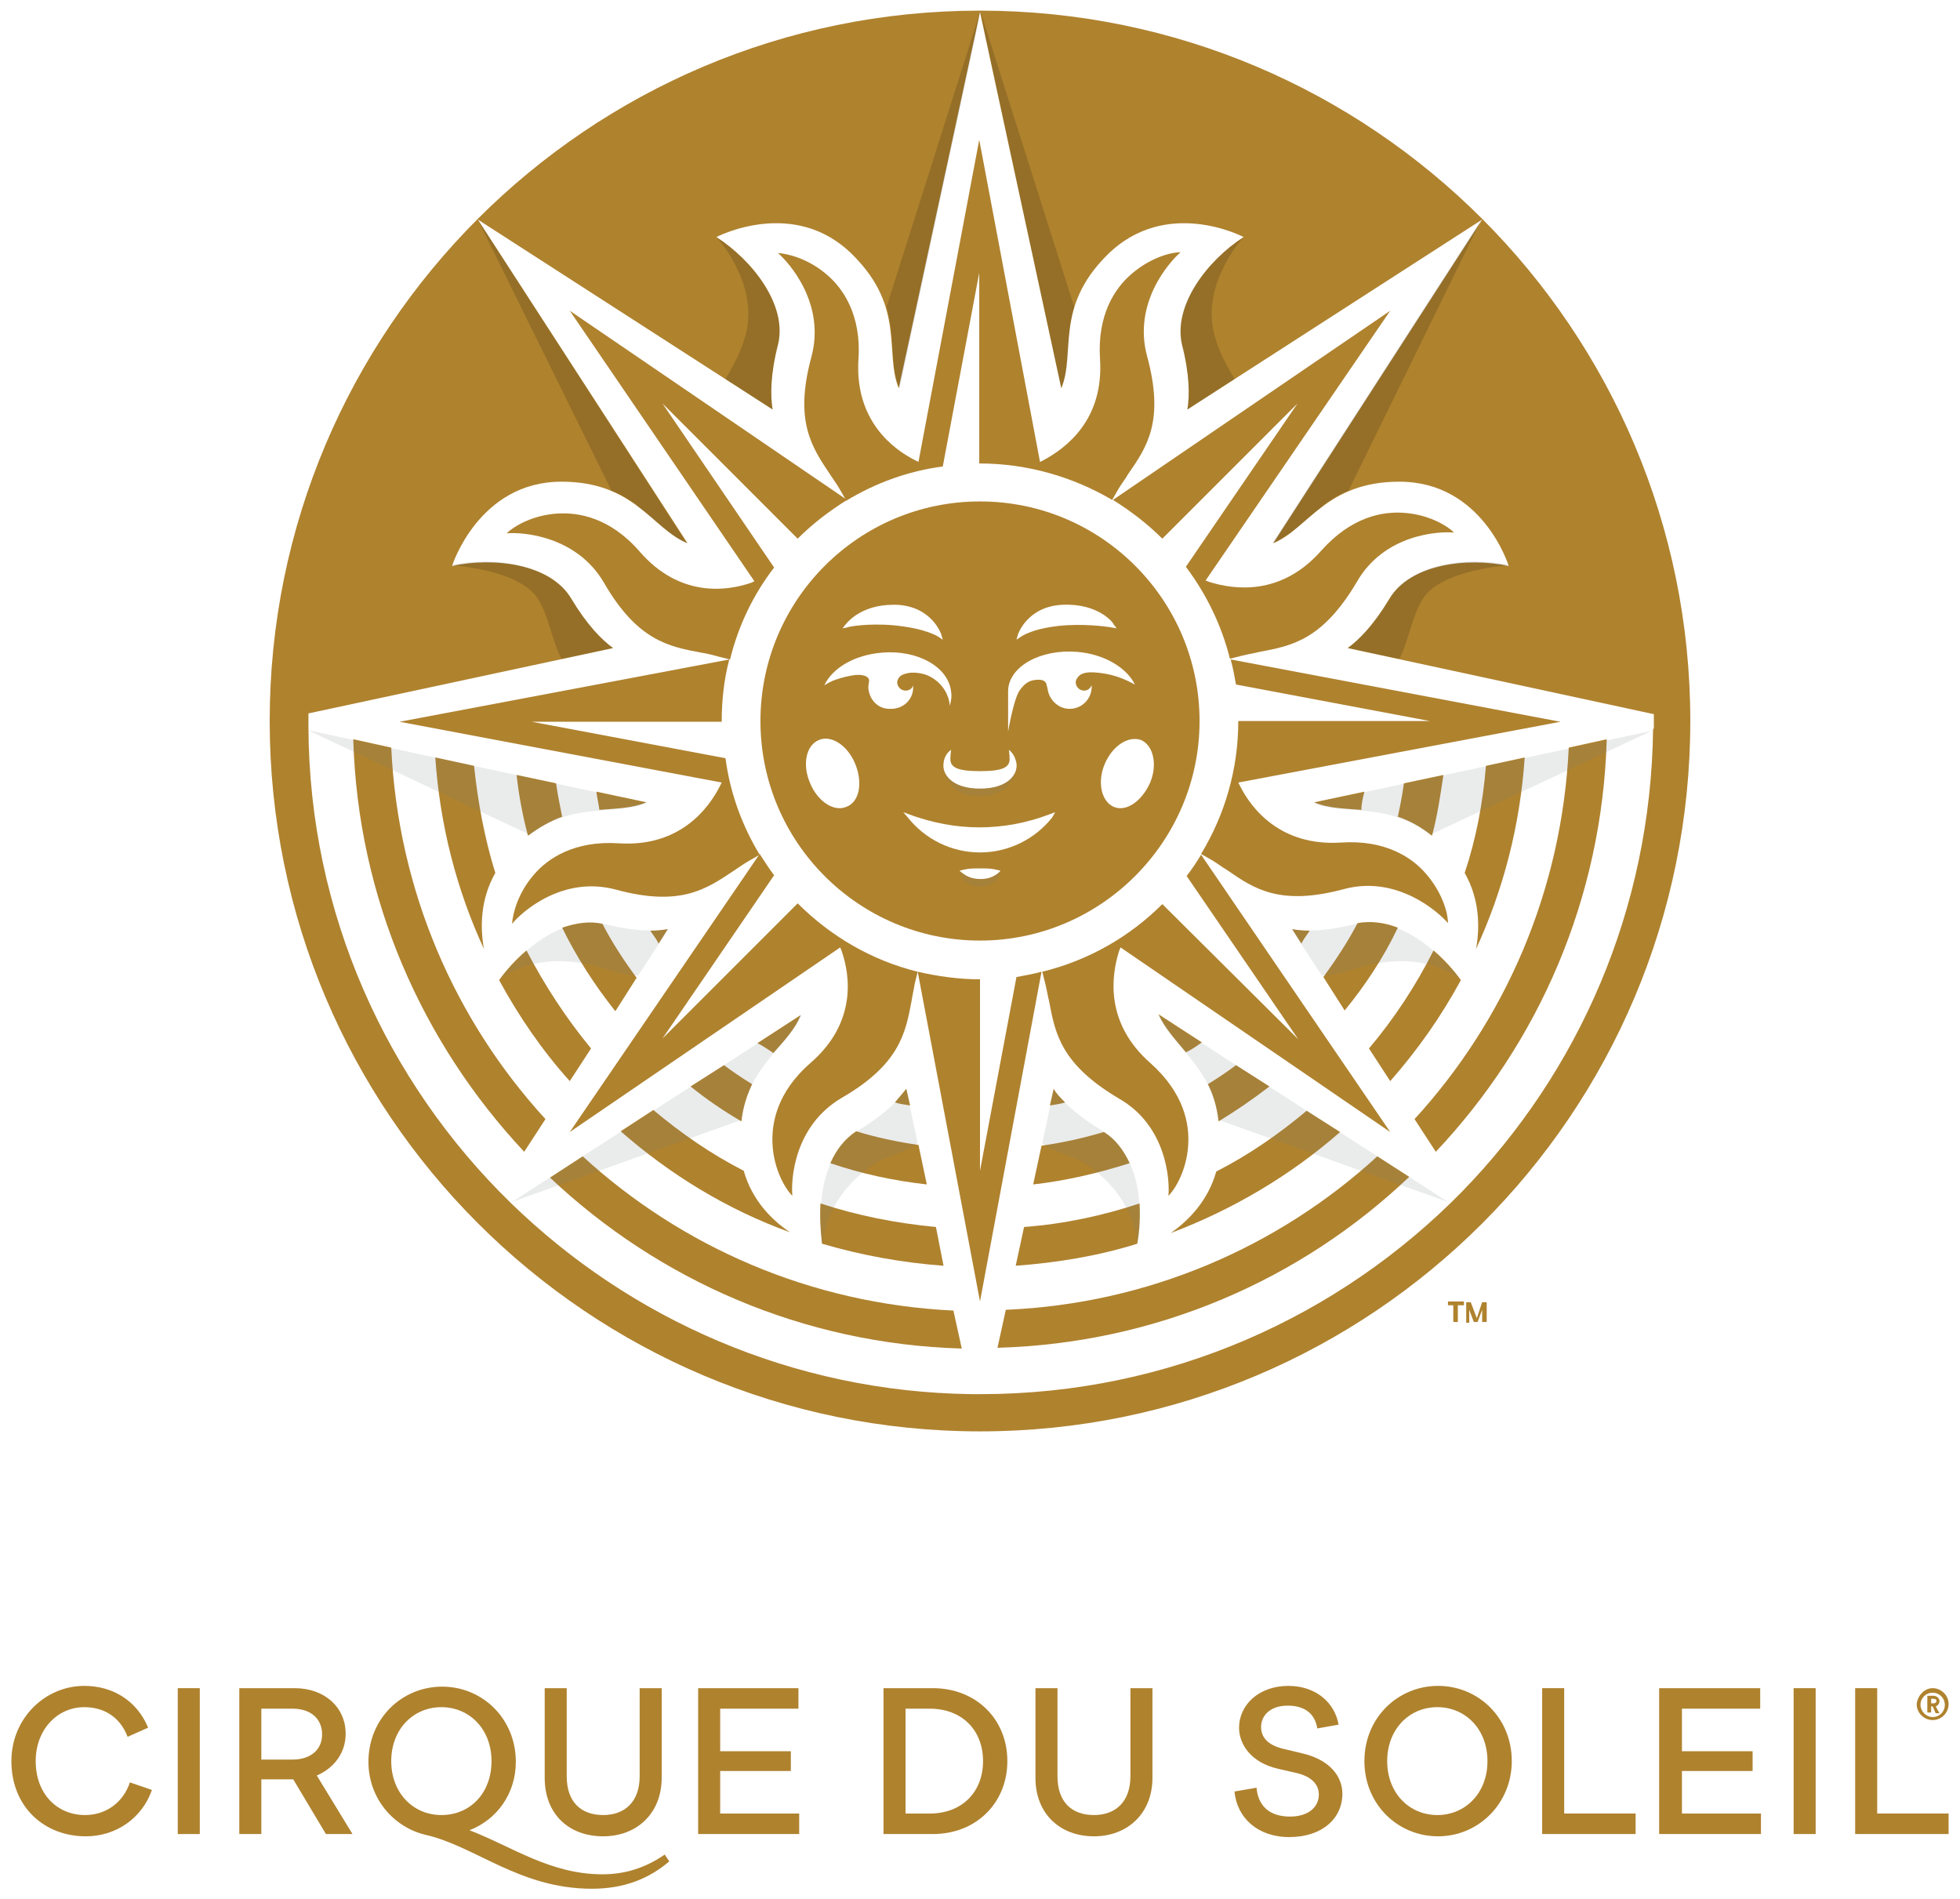 <?xml version="1.0" encoding="utf-8"?>
<!-- Generator: Adobe Illustrator 22.1.0, SVG Export Plug-In . SVG Version: 6.00 Build 0)  -->
<svg version="1.1" id="Layer_1" xmlns="http://www.w3.org/2000/svg" xmlns:xlink="http://www.w3.org/1999/xlink" x="0px" y="0px"
	  width="258" height="250" viewBox="0 0 258 250" style="enable-background:new 0 0 258 250;" xml:space="preserve">
<style type="text/css">
	.st0{fill:#AF822E;}
	.st1{opacity:0.15;}
	.st2{opacity:0.15;fill:#77787B;}
</style>
<g>
	<g>
		<path class="st0" d="M1.5,231.8c0-5.6,4.4-9.9,9.6-9.9c3.7,0,6.9,1.9,8.4,5.5l-2.7,1.2c-1-2.6-3.1-3.9-5.7-3.9
			c-3.6,0-6.4,3-6.4,7.1c0,4.3,2.8,7.1,6.5,7.1c2.7,0,5-1.6,5.9-4.3l2.9,1c-1.3,3.7-4.7,6.1-8.7,6.1C5.8,241.7,1.5,237.8,1.5,231.8z
			"/>
		<path class="st0" d="M23.4,222.2h2.9v19.2h-2.9V222.2z"/>
		<path class="st0" d="M31.5,222.2h7.3c3.9,0,6.7,2.5,6.7,6c0,2.5-1.5,4.5-3.8,5.5l4.7,7.7h-3.5l-4.3-7.2h-4.2v7.2h-2.9V222.2z
			 M34.4,224.9v6.7h4.1c2.5,0,3.9-1.4,3.9-3.3c0-2-1.4-3.4-3.9-3.4H34.4z"/>
		<path class="st0" d="M77.9,248.6c-9.5,0-15.3-5.6-21.9-7.1c-4.2-1-7.5-4.8-7.5-9.6c0-5.7,4.4-9.9,9.7-9.9s9.7,4.2,9.7,9.9
			c0,4.2-2.5,7.6-6.1,9c5.5,2.1,10.6,5.8,17.5,5.8c2.9,0,5.6-0.8,8.2-2.6l0.6,0.9C85.5,247.2,82.3,248.6,77.9,248.6z M64.7,231.8
			c0-4.2-2.9-7.1-6.6-7.1c-3.7,0-6.6,2.9-6.6,7.1c0,4.2,2.9,7.1,6.6,7.1C61.9,238.9,64.7,236,64.7,231.8z"/>
		<path class="st0" d="M71.7,234v-11.8h2.9v11.6c0,3.3,1.8,5.1,4.8,5.1c2.9,0,4.8-1.8,4.8-5.1v-11.6h2.9V234c0,4.7-3.3,7.7-7.7,7.7
			C74.9,241.7,71.7,238.8,71.7,234z"/>
		<path class="st0" d="M91.9,222.2h13.2v2.7H94.8v5.6h9.3v2.6h-9.3v5.6h10.4v2.7H91.9V222.2z"/>
		<path class="st0" d="M116.3,222.2h6.5c5.6,0,9.8,4,9.8,9.6c0,5.5-4.1,9.6-9.8,9.6h-6.5V222.2z M119.2,224.9v13.8h3.2
			c4.2,0,7-2.8,7-6.9c0-4.1-2.8-6.9-7-6.9H119.2z"/>
		<path class="st0" d="M136.3,234v-11.8h2.9v11.6c0,3.3,1.8,5.1,4.8,5.1c2.9,0,4.8-1.8,4.8-5.1v-11.6h2.9V234c0,4.7-3.3,7.7-7.7,7.7
			C139.6,241.7,136.3,238.8,136.3,234z"/>
		<path class="st0" d="M170.8,233.4l-2.6-0.6c-3.5-0.8-5.1-3.2-5.1-5.4c0-2.9,2.5-5.5,6.5-5.5c3.6,0,6.1,2.2,6.6,5.1l-2.8,0.5
			c-0.3-1.9-1.6-3-3.9-3c-2.4,0-3.5,1.4-3.5,2.8c0,1.3,0.8,2.4,3,2.9l2.5,0.6c3.4,0.8,5.2,2.9,5.2,5.3c0,3.2-2.6,5.7-7,5.7
			c-4.2,0-6.9-2.6-7.2-6l2.9-0.5c0.2,2.3,1.6,3.8,4.4,3.8c2.5,0,3.8-1.3,3.8-2.9C173.6,235,172.8,233.9,170.8,233.4z"/>
		<path class="st0" d="M179.6,231.8c0-5.7,4.4-9.9,9.7-9.9s9.7,4.2,9.7,9.9c0,5.6-4.4,9.9-9.7,9.9S179.6,237.5,179.6,231.8z
			 M195.8,231.8c0-4.2-2.9-7.1-6.6-7.1s-6.6,2.9-6.6,7.1c0,4.2,2.9,7.1,6.6,7.1S195.8,236,195.8,231.8z"/>
		<path class="st0" d="M203,222.2h2.9v16.5h9.4v2.7H203V222.2z"/>
		<path class="st0" d="M218.5,222.2h13.2v2.7h-10.3v5.6h9.3v2.6h-9.3v5.6h10.4v2.7h-13.4V222.2z"/>
		<path class="st0" d="M236.1,222.2h2.9v19.2h-2.9V222.2z"/>
		<path class="st0" d="M244.2,222.2h2.9v16.5h9.4v2.7h-12.3V222.2z"/>
	</g>
	<g>
		<path class="st0" d="M254.4,222.2c1.1,0,2.1,0.9,2.1,2.1c0,1.1-0.9,2.1-2.1,2.1c-1.1,0-2.1-0.9-2.1-2.1
			C252.4,223.2,253.3,222.2,254.4,222.2z M254.4,226c0.9,0,1.6-0.7,1.6-1.6c0-0.9-0.7-1.6-1.6-1.6c-0.9,0-1.6,0.7-1.6,1.6
			C252.8,225.2,253.5,226,254.4,226z M254.4,224.6h-0.2v0.8h-0.5v-2.2h0.8c0.4,0,0.8,0.3,0.8,0.7c0,0.3-0.2,0.6-0.5,0.7l0.5,0.9
			h-0.5L254.4,224.6z M254.5,224.2c0.2,0,0.4-0.1,0.4-0.3c0-0.2-0.1-0.3-0.4-0.3h-0.3v0.6H254.5z"/>
	</g>
	<g>
		<g>
			<path class="st0" d="M156.2,115.3l14.7,21.5L153,119c-4.3,4.3-9.7,7.4-15.8,8.9l0.4,1.6c0.2,0.8,0.3,1.5,0.5,2.3
				c0.8,4.3,1.6,8.3,9.2,12.8c6.3,3.6,6.7,10.8,6.5,12.8c1-1,2.4-3.5,2.6-6.6c0.2-2.8-0.5-6.9-5-10.9c-6-5.3-5.1-11.5-4.1-14.7
				l0.2-0.5L183,149l-24.9-36.5C157.5,113.5,156.9,114.4,156.2,115.3z"/>
			<path class="st0" d="M81.1,117.1c8.5,2.3,11.9-0.1,15.5-2.5c0.6-0.4,1.3-0.9,2-1.3l1.4-0.8c-2.3-3.8-3.9-8.1-4.5-12.7l-25.5-4.8
				H95c0,0,0,0,0,0c0-2.8,0.3-5.6,1-8.2l-43.4,8.2l42.4,8l-0.2,0.4c-1.5,3-5.3,8.1-13.3,7.6c-5.9-0.4-9.4,2-11.2,4.1
				c-2.1,2.4-2.8,5.1-2.9,6.5C68.7,120,74.1,115.2,81.1,117.1z"/>
			<path class="st0" d="M110.8,144.5c7.6-4.4,8.4-8.5,9.2-12.8c0.1-0.7,0.3-1.5,0.4-2.2l0.4-1.6c-6.1-1.5-11.5-4.7-15.8-9
				l-17.8,17.8l14.7-21.5c-0.7-0.9-1.3-1.9-1.9-2.8L75,149l35.6-24.3l0.2,0.5c1.1,3.2,2,9.4-4.1,14.7c-4.5,3.9-5.2,8.1-5,10.9
				c0.2,3.1,1.6,5.6,2.6,6.6C104.1,155.3,104.5,148.2,110.8,144.5z"/>
			<path class="st0" d="M108.9,36.2c-2.4-2.1-5.1-2.8-6.5-2.9c1.5,1.3,6.3,6.7,4.4,13.7c-2.3,8.5,0.1,11.9,2.5,15.5
				c0.4,0.6,0.9,1.3,1.3,2l0.8,1.4c3.8-2.3,8.1-3.9,12.7-4.5l4.8-25.5V61h0c6.4,0,12.4,1.8,17.5,4.8l0.8-1.4c0.4-0.7,0.9-1.3,1.3-2
				c2.5-3.6,4.8-7,2.5-15.5c-1.9-7,2.9-12.4,4.4-13.7c-1.4,0-4.1,0.8-6.5,2.9c-2.1,1.8-4.5,5.3-4.1,11.2c0.5,8-4.5,11.7-7.5,13.3
				l-0.4,0.2l-8-42.4l-8,42.4l-0.4-0.2c-3-1.5-8-5.3-7.5-13.3C113.4,41.5,111,38,108.9,36.2z"/>
			<path class="st0" d="M153,70.9l17.8-17.8l-14.7,21.5c2.7,3.6,4.7,7.7,5.8,12.1l1.6-0.4c0.8-0.2,1.5-0.3,2.3-0.5
				c4.3-0.8,8.3-1.6,12.8-9.2c3.6-6.3,10.8-6.7,12.8-6.5c-1-1-3.5-2.4-6.6-2.6c-2.8-0.2-6.9,0.5-10.9,5c-5.3,6-11.5,5.1-14.7,4.1
				l-0.5-0.2L183,40.9l-36.5,24.9C148.9,67.3,151.1,69,153,70.9z"/>
			<path class="st0" d="M137.1,127.9c-1.1,0.3-2.2,0.5-3.3,0.7l-4.8,25.5v-25.2h0c-2.8,0-5.6-0.4-8.2-1l8.2,43.4L137.1,127.9z"/>
			<path class="st0" d="M190.6,121.5c0-1.4-0.8-4.1-2.9-6.5c-1.8-2.1-5.3-4.5-11.2-4.1c-8,0.5-11.8-4.5-13.3-7.5l-0.2-0.4l42.4-8
				L162,86.8c0.3,1.1,0.5,2.2,0.7,3.3l25.5,4.8H163c0,0,0,0,0,0c0,6.4-1.8,12.4-4.9,17.5l1.4,0.8c0.7,0.4,1.3,0.9,2,1.3
				c3.6,2.5,7,4.8,15.5,2.5C183.9,115.2,189.3,120,190.6,121.5z"/>
			<path class="st0" d="M98.9,76.7c-3.2,1.1-9.4,2-14.7-4.1c-3.9-4.5-8.1-5.2-10.9-5c-3.1,0.2-5.6,1.6-6.6,2.6
				c2-0.2,9.2,0.3,12.8,6.5c4.4,7.6,8.5,8.4,12.8,9.2c0.7,0.1,1.5,0.3,2.2,0.5l1.6,0.4c1.1-4.5,3.1-8.6,5.8-12.1L87.2,53.1L105,70.9
				c1.9-1.9,4.1-3.6,6.5-5.1L75,40.9l24.3,35.6L98.9,76.7z"/>
		</g>
		<g>
			<g>
				<path class="st0" d="M90.9,143c2.1,1.7,4.3,3.2,6.7,4.6c0.2-2,0.8-3.6,1.4-4.9c-1.3-0.8-2.5-1.6-3.7-2.5L90.9,143z"/>
				<path class="st0" d="M160.4,147.6c2.3-1.4,4.5-2.9,6.7-4.6l-4.4-2.8c-1.2,0.9-2.4,1.7-3.7,2.5
					C159.7,144.1,160.2,145.7,160.4,147.6z"/>
				<path class="st0" d="M172,146.2c-3.7,3.1-7.6,5.8-11.9,8c-1.1,3.9-3.7,6.5-6,8.1c8.2-3.1,15.8-7.6,22.3-13.3L172,146.2z"/>
				<path class="st0" d="M63.7,124.9c-0.5-2.8-0.5-6.5,1.5-10c-1.4-4.5-2.3-9.3-2.8-14.1l-5.1-1.1C57.9,108.6,60.1,117.1,63.7,124.9
					z"/>
				<path class="st0" d="M68,102c0.3,2.7,0.8,5.4,1.5,8c1.6-1.2,3.1-2,4.5-2.5c-0.3-1.5-0.6-2.9-0.8-4.4L68,102z"/>
				<path class="st0" d="M150,158.4c-4.8,1.6-9.9,2.7-15.2,3.1l-1.1,5.1c5.5-0.4,10.9-1.3,16-2.9C150,162,150.1,160.2,150,158.4z"/>
				<path class="st0" d="M69.3,125.1c-1.4,1.2-2.6,2.5-3.6,3.9c2.6,4.8,5.7,9.3,9.3,13.3l2.8-4.3C74.5,134,71.7,129.7,69.3,125.1z"
					/>
				<path class="st0" d="M74,122.1c1.9,3.9,4.3,7.6,7,11l2.8-4.4c-1.7-2.3-3.2-4.6-4.5-7.1C77.6,121.2,75.8,121.5,74,122.1z"/>
				<path class="st0" d="M184,107.5c1.5,0.5,3,1.3,4.5,2.5c0.7-2.6,1.1-5.3,1.5-8l-5.2,1.1C184.6,104.6,184.3,106.1,184,107.5z"/>
				<path class="st0" d="M109.3,153.1c4.1,1.4,8.3,2.3,12.7,2.8l-1.1-5.2c-2.8-0.4-5.6-1-8.2-1.8
					C111.2,149.9,110.1,151.3,109.3,153.1z"/>
				<path class="st0" d="M51.5,98.4l-5-1.1c0.6,21,9.1,40,22.5,54.3l2.8-4.3C59.9,134.3,52.4,117.3,51.5,98.4z"/>
				<path class="st0" d="M97.9,154.1c-4.3-2.2-8.2-4.9-11.9-8l-4.3,2.8c6.5,5.7,14,10.3,22.3,13.3C101.6,160.6,99,158,97.9,154.1z"
					/>
				<path class="st0" d="M184,122.1c-1.8-0.7-3.6-0.9-5.3-0.6c-1.3,2.5-2.9,4.9-4.5,7.1l2.8,4.4C179.7,129.7,182.1,126.1,184,122.1z
					"/>
				<path class="st0" d="M136,155.9c4.4-0.5,8.6-1.5,12.7-2.8c-0.8-1.7-1.9-3.2-3.4-4.1c-2.7,0.8-5.4,1.4-8.2,1.8L136,155.9z"/>
				<path class="st0" d="M78.9,106.6c2.2-0.2,4.3-0.2,6.2-1l-6.6-1.4C78.6,105,78.8,105.8,78.9,106.6z"/>
				<path class="st0" d="M86.7,124.2l1.2-1.9c-0.7,0.1-1.4,0.2-2.3,0.2C86,123.1,86.4,123.6,86.7,124.2z"/>
				<path class="st0" d="M101.8,138.6c1.5-1.7,2.9-3.2,3.6-5l-5.7,3.7C100.5,137.7,101.2,138.2,101.8,138.6z"/>
				<path class="st0" d="M140.2,145.1c-0.6-0.6-1.2-1.2-1.5-1.8l-0.5,2.2C138.9,145.4,139.6,145.3,140.2,145.1z"/>
				<path class="st0" d="M119.8,145.5l-0.5-2.2c-0.4,0.5-0.9,1.1-1.5,1.8C118.4,145.3,119.1,145.4,119.8,145.5z"/>
				<path class="st0" d="M222.5,94.9c0-51.6-41.9-93.5-93.5-93.5S35.5,43.3,35.5,94.9l0,0c0,0,0,0,0,0c0,51.6,41.9,93.5,93.5,93.5
					S222.5,146.6,222.5,94.9C222.5,94.9,222.5,94.9,222.5,94.9L222.5,94.9z M217.6,96L217.6,96c-0.3,23.7-9.8,45.1-25.2,60.9l0,0
					c0,0,0,0,0,0c-16.1,16.4-38.5,26.6-63.3,26.6l0,0l0,0c-0.4,0-0.8,0-1.2,0l0,0c-23.6-0.3-45-9.9-60.7-25.2l0,0v0
					c-16.3-15.9-26.5-38.1-26.6-62.6c0-0.2,0-0.5,0-0.7c0,0,0,0,0,0c0,0,0,0,0-0.1h0c0-0.3,0-0.7,0-1l40.1-8.6
					c-1.5-1.1-3.4-3-5.5-6.5c-2.7-4.6-10.2-5.5-15.7-4.3c0,0,3.5-11.1,14.4-11.1c9.7,0,11.9,6.2,16.6,8.1L62.9,28.9l38.8,25
					c-0.3-1.8-0.3-4.6,0.7-8.5c1.3-5.2-3.3-11.1-8.1-14.2c0,0,10.3-5.4,18,2.4c6.9,6.9,4.1,12.8,6,17.5L129,1.6l0,0l0,0l10.7,49.5
					c1.9-4.6-0.9-10.6,6-17.5c7.8-7.8,18-2.4,18-2.4c-4.8,3.1-9.3,9-8.1,14.2c1,3.9,1,6.7,0.7,8.5l38.8-25l-27.5,42.6
					c4.6-1.9,6.9-8.1,16.6-8.1c11,0,14.4,11.1,14.4,11.1c-5.6-1.2-13-0.2-15.7,4.3c-2.1,3.5-4,5.4-5.5,6.5l40.3,8.7c0,0.3,0,0.6,0,1
					l0,0c0,0,0,0,0,0.1c0,0.3,0,0.6,0,0.8C217.6,95.9,217.6,96,217.6,96z"/>
				<path class="st0" d="M186.2,147.3l2.8,4.3c13.5-14.3,21.9-33.3,22.5-54.3l-5,1.1C205.6,117.3,198.1,134.3,186.2,147.3z"/>
				<path class="st0" d="M76.7,152.2l-4.3,2.8c14.3,13.5,33.3,21.9,54.2,22.5l-1.1-5C106.7,171.6,89.7,164.1,76.7,152.2z"/>
				<path class="st0" d="M172.4,122.5c-0.9,0-1.7-0.1-2.3-0.2l1.2,1.9C171.6,123.6,172,123.1,172.4,122.5z"/>
				<path class="st0" d="M188.7,125.1c-2.3,4.6-5.2,9-8.5,12.9l2.8,4.3c3.6-4.1,6.7-8.5,9.3-13.3C191.3,127.6,190,126.2,188.7,125.1
					z"/>
				<path class="st0" d="M181.3,152.2c-13,11.9-30.1,19.4-48.9,20.2l-1.1,5c21-0.6,40-9,54.2-22.5L181.3,152.2z"/>
				<path class="st0" d="M200.7,99.7l-5.1,1.1c-0.4,4.9-1.3,9.6-2.8,14.1c2,3.5,2,7.2,1.5,10C197.9,117.1,200.1,108.6,200.7,99.7z"
					/>
				<path class="st0" d="M179.6,104.2l-6.6,1.4c1.8,0.8,3.9,0.8,6.2,1C179.2,105.8,179.4,105,179.6,104.2z"/>
				<path class="st0" d="M158.2,137.2l-5.7-3.7c0.8,1.8,2.2,3.3,3.6,5C156.8,138.2,157.5,137.7,158.2,137.2z"/>
				<path class="st0" d="M123.2,161.5c-5.3-0.5-10.3-1.5-15.2-3.1c-0.1,1.8,0,3.6,0.2,5.3c5.1,1.5,10.5,2.5,16,2.9L123.2,161.5z"/>
			</g>
			<path class="st0" d="M129,66c-16,0-28.9,13-28.9,28.9c0,16,13,28.9,28.9,28.9s28.9-13,28.9-28.9C157.9,79,145,66,129,66z
				 M134,83.5c0,0,1.2-3.7,5.9-3.9c4.7-0.2,6.7,2.4,6.7,2.6l0.4,0.5l-0.6-0.1c0,0-2.7-0.5-6.1-0.3c-4.3,0.3-5.9,1.5-5.9,1.5
				l-0.6,0.4L134,83.5z M129,101.5c3,0,3.9-0.5,3.9-1.6c0-0.6-0.1-1.2-0.1-1.2s0.8,0.5,1,1.8c0.2,1.4-1.1,3.3-4.8,3.3
				c-3.7,0-5-1.9-4.8-3.3c0.1-1.3,1-1.8,1-1.8s-0.1,0.6-0.1,1.2C125.1,101,126,101.5,129,101.5z M111.3,82.2
				c0.1-0.1,1.9-2.6,6.3-2.6c0.1,0,0.3,0,0.4,0c4.7,0.2,5.9,3.9,5.9,3.9l0.2,0.7l-0.6-0.4c0,0-1.6-1.1-5.9-1.5
				c-3.4-0.3-6.1,0.2-6.1,0.3l-0.6,0.1L111.3,82.2z M111.4,106.2c-1.6,0.7-3.8-0.7-4.8-3.2c-1-2.4-0.5-4.9,1.2-5.6
				c1.6-0.7,3.8,0.7,4.8,3.2C113.6,103.1,113.1,105.6,111.4,106.2z M114.3,90.5c0-0.4,0.1-0.7,0.1-0.8c0.1-0.8-1.1-1-2.2-0.8
				c-0.5,0.1-1.2,0.2-2.3,0.6c-0.6,0.2-1.4,0.7-1.4,0.7c1.1-2.3,4-4,7.6-4.3c4.7-0.4,8.8,1.9,9.1,5.2c0.1,0.6,0,1.2-0.2,1.8
				c0,0,0-0.6-0.2-1.1c-0.1-0.2-0.1-0.3-0.2-0.5c-0.5-1.1-1.6-2.2-3.1-2.6c-2.1-0.5-3,0.3-3,0.3s0,0,0,0c-0.2,0.2-0.4,0.5-0.4,0.8
				c0,0.6,0.5,1.1,1.1,1.1c0.5,0,0.9-0.3,1-0.7c0,0.2,0,0.3,0,0.3c0,1.6-1.3,2.8-2.9,2.8C115.6,93.4,114.4,92.1,114.3,90.5z
				 M131,115.2c-0.5,0.3-1.1,0.5-1.9,0.5c-0.9,0-1.5-0.2-2-0.5c-0.5-0.3-0.8-0.6-0.8-0.6s0.4-0.1,0.9-0.2c0.5-0.1,1.2-0.1,1.8-0.1
				c0.6,0,1.3,0,1.8,0.1c0.5,0.1,0.9,0.2,0.9,0.2S131.5,114.9,131,115.2z M138.5,107.6c-2.3,2.9-5.8,4.6-9.5,4.6
				c-3.7,0-7.2-1.7-9.5-4.6l-0.6-0.7l0.8,0.3c3,1.1,6.1,1.7,9.2,1.7c3.2,0,6.3-0.6,9.2-1.7l0.8-0.3L138.5,107.6z M142,89
				c-0.2,0.2-0.4,0.5-0.4,0.8c0,0.6,0.5,1.1,1.1,1.1c0.5,0,0.8-0.3,1-0.7c0,0.1,0,0.1,0,0.2c0,1.6-1.3,2.9-2.9,2.9
				c-1.5,0-2.7-1.2-2.9-2.6c0,0,0-0.1-0.1-0.4c-0.1-0.8-0.7-0.9-1.6-0.8c-0.7,0.1-1.3,0.4-2,1.4c-0.8,1.2-1.5,5.4-1.5,5.4l0-4.5
				c0-0.3,0-0.5,0-0.9c0.1-3.2,4.3-5.5,9.1-5.1c3.6,0.3,6.5,2.1,7.6,4.3c0,0-0.4-0.2-1-0.5c-1.5-0.7-2.9-1-4.4-1.1
				C142.4,88.4,142,89,142,89C142,89,142,89,142,89z M146.6,106.2c-1.6-0.7-2.2-3.2-1.2-5.6c1-2.4,3.1-3.8,4.8-3.2
				c1.6,0.7,2.2,3.2,1.2,5.6C150.3,105.5,148.2,106.9,146.6,106.2z"/>
		</g>
	</g>
	<path class="st1" d="M139.7,51.1c1.3-3,0.5-6.6,1.7-10.7L129.1,1.6l0.6,3.1L139.7,51.1z"/>
	<path class="st1" d="M155.6,45.4c1,3.9,1,6.7,0.7,8.5l6.2-4c-1-1.8-2.2-3.7-2.8-6.5c-1.3-6.5,4-12.2,4-12.2
		C158.9,34.3,154.3,40.3,155.6,45.4z"/>
	<path class="st1" d="M174,66.7c0.1-0.1,0.2-0.2,0.3-0.3c0.3-0.2,0.5-0.4,0.9-0.6c0.7-0.5,1.5-0.9,2.3-1.2l17.5-35.7l-27.5,42.6
		C169.9,70.5,171.7,68.5,174,66.7z"/>
	<path class="st1" d="M182.9,78.8c-2.1,3.5-4,5.4-5.5,6.5l6.6,1.4l0.2,0c1.3-2.5,1.6-5.5,3.1-7.9c2.5-3.9,11.4-4.4,11.4-4.4
		C193,73.2,185.6,74.2,182.9,78.8z"/>
	<path class="st2" d="M172.9,105.7c4,1.7,9-0.2,14.7,3.7c0,0,0.6,0.4,0.6,0.5l29.2-13.7l0,0L172.9,105.7z"/>
	<path class="st2" d="M181.2,126.8c6.9-1.2,10.6,1.7,11,2.2c0,0,0,0,0,0c-0.9-1.2-1.9-2.3-3-3.4c-3.1-2.9-7.1-4.8-10.7-4
		c-3.9,1-6.7,1-8.5,0.7l4,6.1C176.7,128.3,178.9,127.2,181.2,126.8z"/>
	<path class="st2" d="M159.3,138l-6.8-4.4c1.7,4.1,6.8,6.4,7.9,13.7c0,0,0,0.1,0,0.1l30.2,10.8L159.3,138z"/>
	<path class="st2" d="M145.2,148.9c-3.5-2.1-5.4-4-6.5-5.5l-1.5,7.1c1.4,1.2,4.1,1.5,6,2.9c6.3,4.3,6.5,10.2,6.5,10.4
		C150.7,158.3,149.6,151.5,145.2,148.9z"/>
	<path class="st1" d="M118.4,51.1c-1.3-3-0.5-6.6-1.7-10.7L129,1.6l-0.6,3.1L118.4,51.1z"/>
	<path class="st1" d="M102.4,45.4c-1,3.9-1,6.7-0.7,8.5l-6.2-4c1-1.8,2.2-3.7,2.8-6.5c1.3-6.5-4-12.2-4-12.2
		C99.1,34.3,103.7,40.3,102.4,45.4z"/>
	<path class="st1" d="M84,66.7c-0.1-0.1-0.2-0.2-0.3-0.3c-0.3-0.2-0.5-0.4-0.9-0.6c-0.7-0.5-1.5-0.9-2.3-1.2L62.9,28.9l27.5,42.6
		C88.1,70.5,86.4,68.5,84,66.7z"/>
	<path class="st1" d="M75.2,78.8c2.1,3.5,4,5.4,5.5,6.5l-6.6,1.4l-0.2,0c-1.3-2.5-1.6-5.5-3.1-7.9c-2.5-3.9-11.4-4.4-11.4-4.4
		C65,73.2,72.4,74.2,75.2,78.8z"/>
	<path class="st2" d="M85.1,105.7c-4,1.7-9-0.2-14.7,3.7c0,0-0.6,0.4-0.6,0.5L40.5,96.1l0,0L85.1,105.7z"/>
	<path class="st2" d="M76.8,126.8c-6.9-1.2-10.6,1.7-11,2.2c0,0,0,0,0,0c0.9-1.2,1.9-2.3,3-3.4c3.1-2.9,7.1-4.8,10.7-4
		c3.9,1,6.7,1,8.5,0.7l-4,6.1C81.4,128.3,79.1,127.2,76.8,126.8z"/>
	<path class="st2" d="M98.7,138l6.8-4.4c-1.7,4.1-6.8,6.4-7.9,13.7c0,0,0,0.1,0,0.1l-30.2,10.8L98.7,138z"/>
	<path class="st2" d="M112.8,148.9c3.5-2.1,5.4-4,6.5-5.5l1.5,7.1c-1.4,1.2-4.1,1.5-6,2.9c-6.3,4.3-6.5,10.2-6.5,10.4
		C107.4,158.3,108.5,151.5,112.8,148.9z"/>
	<path class="st2" d="M129,103.8c-2.6,0-4-0.9-4.6-2c0.4,1.3,1.5,3,4.6,3c3.1,0,4.2-1.8,4.6-3c0,0,0,0.1-0.1,0.1
		C133,102.8,131.6,103.8,129,103.8z"/>
	<path class="st2" d="M131,115.2c-0.5,0.3-1.1,0.5-1.9,0.5c-0.9,0-1.5-0.2-2-0.5c-0.5-0.3-0.8-0.6-0.8-0.6h0c0,0,0.3,2.1,2.7,2.1
		c2.4,0,2.7-2.1,2.7-2.1l0,0C131.7,114.6,131.5,114.9,131,115.2z"/>
	<g>
		<path class="st0" d="M190.6,171.3h2.1v0.5h-0.8v2.2h-0.6v-2.2h-0.7V171.3z M195.7,171.3v2.7h-0.6V173c0-0.2,0-0.4,0-0.6l-0.6,1.6
			h-0.5l-0.6-1.6c0,0.2,0,0.4,0,0.6v1.1H193v-2.7h0.6l0.8,2.1l0.7-2.1H195.7z"/>
	</g>
</g>
</svg>
